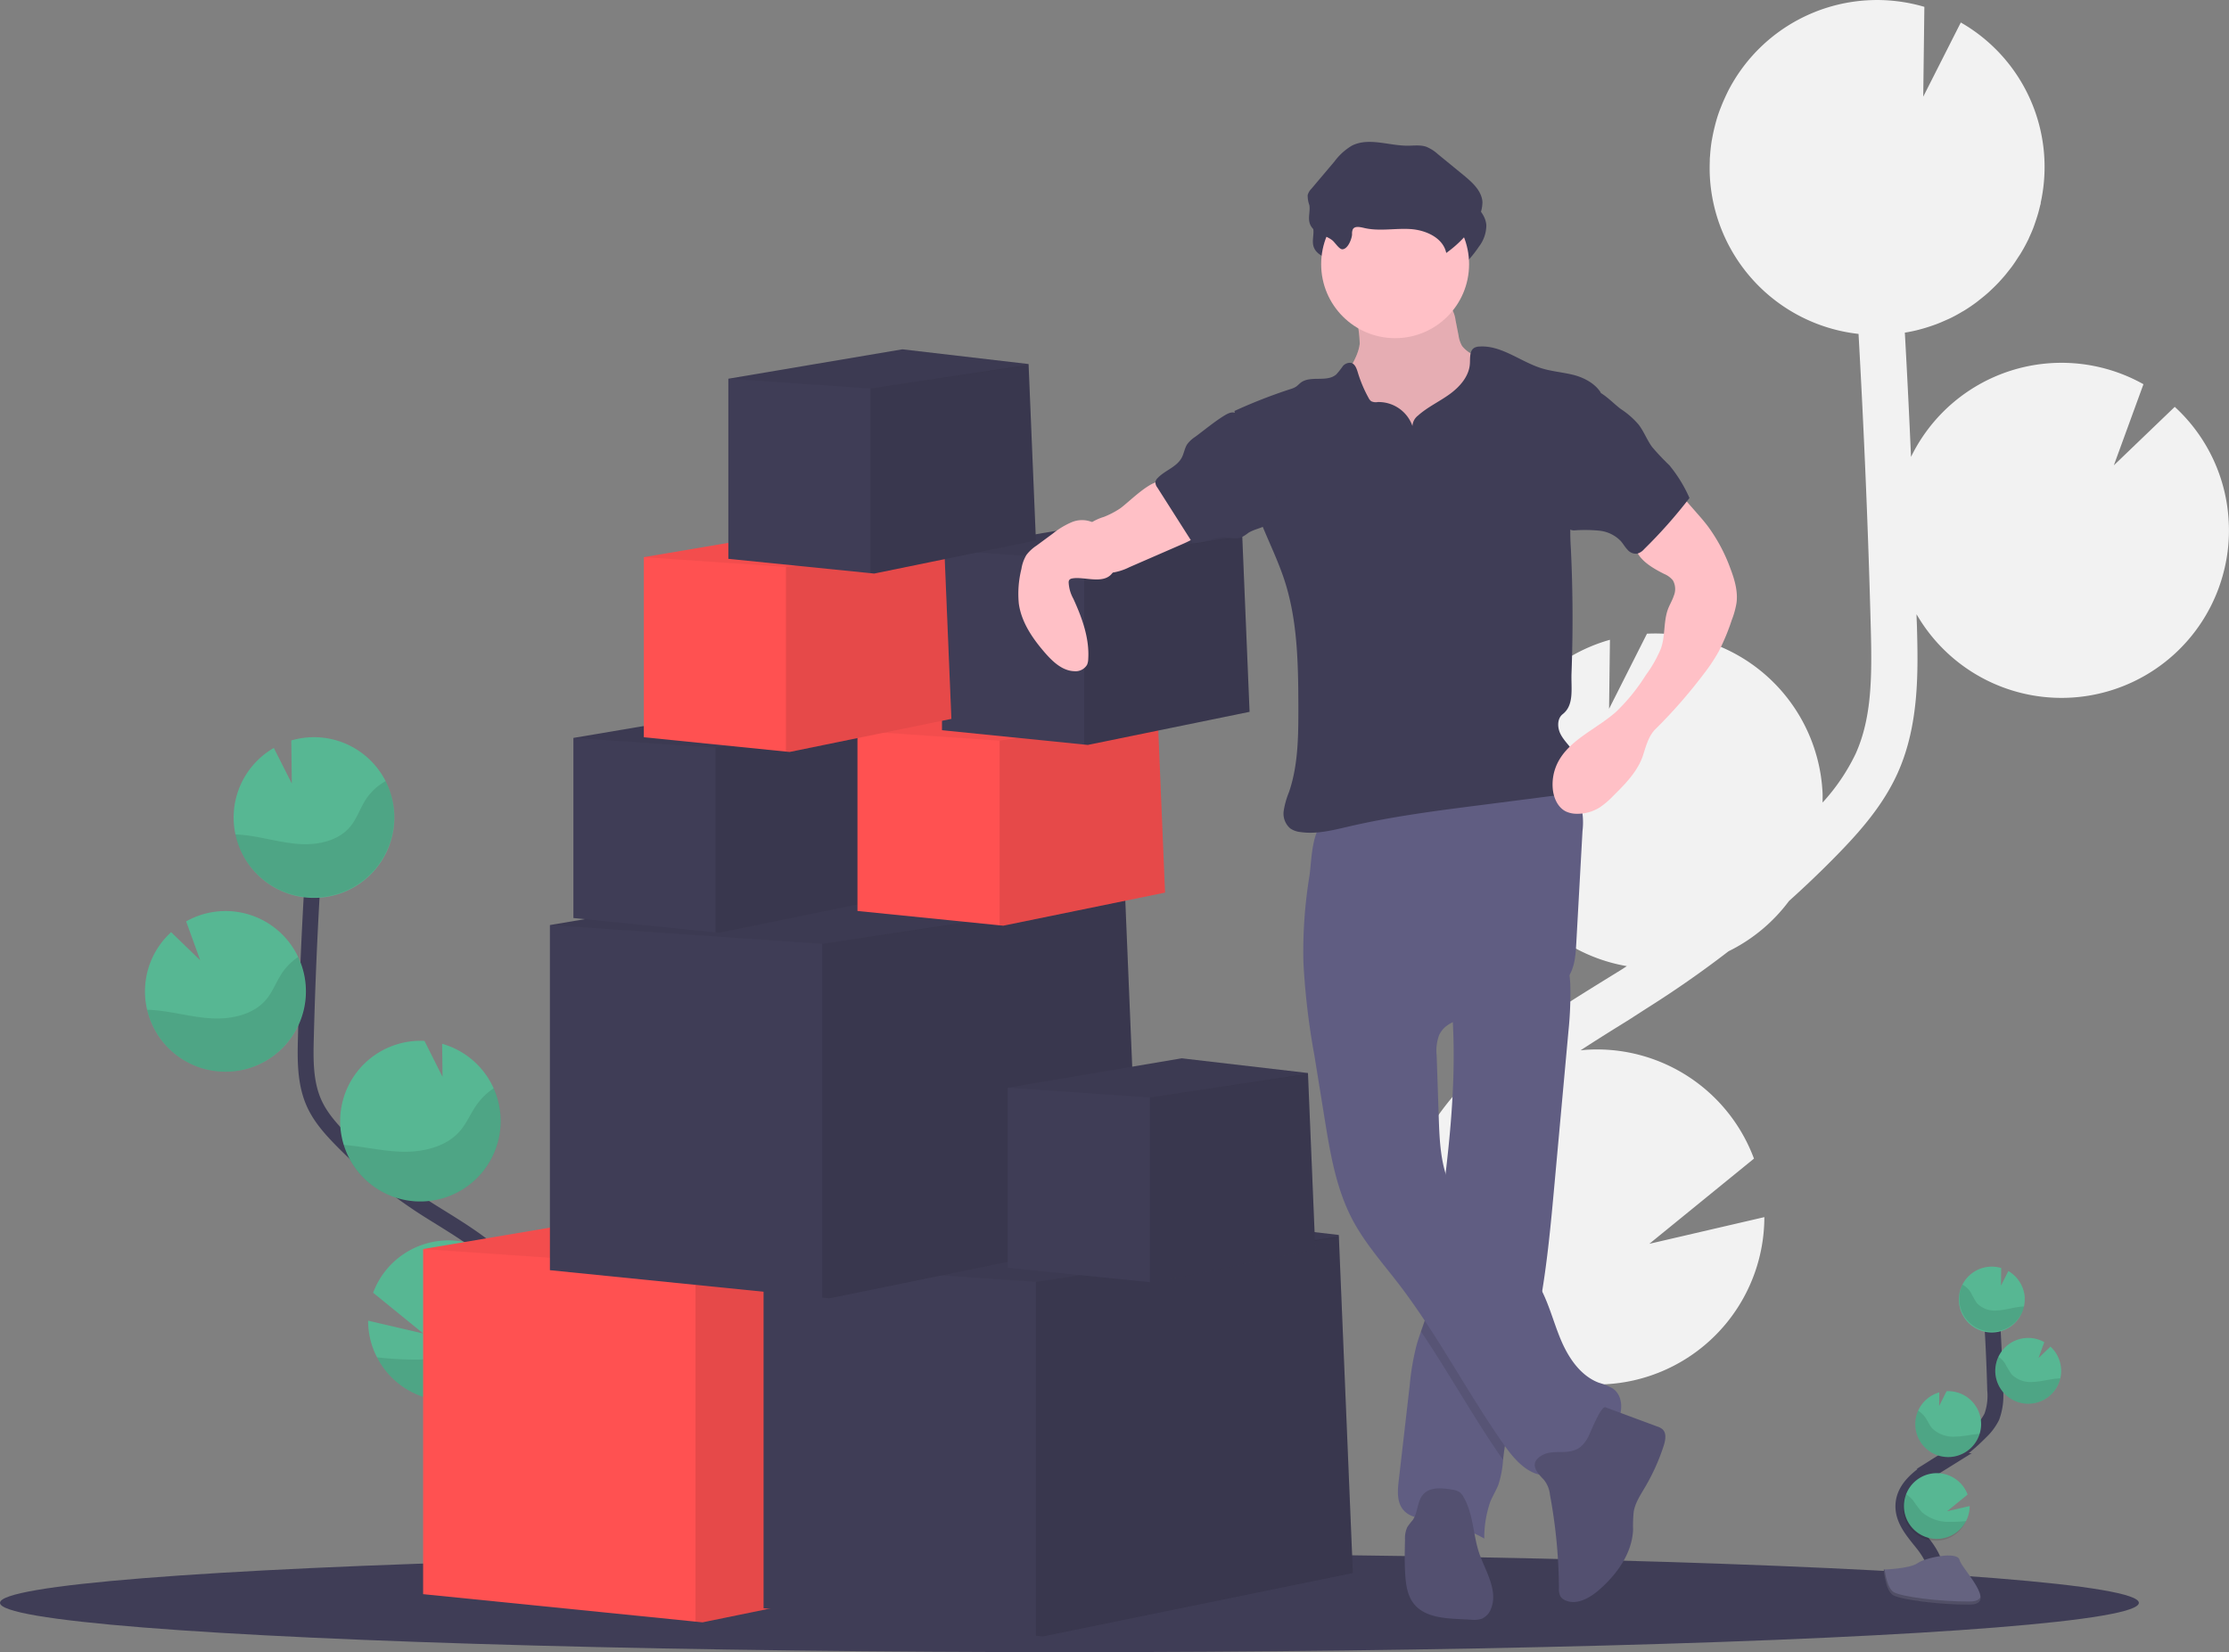 <svg xmlns="http://www.w3.org/2000/svg" width="561.859" height="416.486" viewBox="0 0 561.859 416.486">
  <rect x="0" y="0" width="561.859" height="416.486" fill="#808080" stroke="none"/>
  <g id="undraw_deliveries_131a" transform="translate(0 0.098)">
    <path id="Path_1015" data-name="Path 1015" d="M773.716,345.18l4.421-2.728c.42-.266.834-.55,1.261-.817a42.226,42.226,0,0,1-35.023-39.651,41.787,41.787,0,0,1,3.646-19.234,42.3,42.3,0,0,1,27.111-23.388l-.219,17.4,9.558-18.938a.379.379,0,0,1,.118,0A42.22,42.22,0,0,1,828.73,298.03c.035.8,0,1.6,0,2.367a50.48,50.48,0,0,0,8.345-12.316c4.048-9.025,4.143-19.246,3.805-31.668-.639-24.619-1.7-49.422-3.083-74.154a42.2,42.2,0,0,1-37.491-39.941c-.059-1.3-.042-2.568,0-3.835a6.343,6.343,0,0,1,.047-.947c.083-1.225.2-2.438.385-3.634a3.454,3.454,0,0,1,.107-.592q.26-1.521.621-3.006c.095-.367.183-.74.284-1.107a31.943,31.943,0,0,1,1-3.184c.124-.349.272-.687.4-1.03.3-.769.627-1.527.971-2.278.184-.4.361-.787.556-1.184.047-.1.089-.2.142-.3h0a42.19,42.19,0,0,1,49.57-21.412l-.284,22.643,9.469-18.7A41.959,41.959,0,0,1,883.7,149.243h.047c-.065.3-.16.592-.231.888-.13.556-.272,1.107-.426,1.657-.2.7-.426,1.4-.657,2.089-.178.515-.349,1.042-.544,1.551-.284.746-.592,1.474-.935,2.2-.189.426-.361.858-.592,1.278q-.811,1.633-1.775,3.2c-.219.361-.468.7-.7,1.065-.45.7-.905,1.391-1.4,2.065-.3.414-.627.811-.947,1.219-.462.592-.935,1.184-1.426,1.722-.349.4-.7.787-1.071,1.184-.515.544-1.048,1.071-1.6,1.592-.361.349-.728.7-1.107,1.03-.621.55-1.272,1.077-1.929,1.592-.331.26-.651.533-.994.781q-1.5,1.113-3.1,2.089c-.2.118-.414.219-.592.337-.888.527-1.775,1.018-2.728,1.48-.4.2-.811.367-1.219.55-.763.343-1.533.675-2.32.976-.456.172-.923.331-1.391.491-.775.266-1.562.509-2.367.728-.473.13-.941.26-1.42.373-.864.207-1.746.379-2.634.527a.3.3,0,0,0-.172.036q.876,15.648,1.556,31.313a42.2,42.2,0,0,1,58.589-18.317l-7.463,20.447,15.352-14.742a42.1,42.1,0,0,1,13.612,29.153,41.319,41.319,0,0,1-1.071,11.629,42.2,42.2,0,0,1-77.628,11.5c0,1.059.077,2.125.107,3.184.278,10.96.627,24.6-4.835,36.775-3.7,8.256-9.658,14.961-15.547,20.968-3.829,3.912-7.8,7.694-11.872,11.357a42.219,42.219,0,0,1-15.245,12.677Q795,345.612,784.262,352.358l-4.35,2.805c-4.018,2.492-8.137,5.048-12.179,7.694.71-.071,1.414-.148,2.136-.178a42.238,42.238,0,0,1,41.569,27.478l-26.383,21.477,29-6.729a42.238,42.238,0,0,1-60.53,38.024c.651.817,1.308,1.627,1.959,2.438,1.3,1.616,2.586,3.219,3.847,4.811,17.163,21.737,21.944,42.38,13.44,58.116l-10.333-5.587c8.285-15.316-4.143-34.917-12.327-45.25-1.237-1.562-2.5-3.137-3.782-4.735-10.966-13.612-23.394-29.07-23.081-48.014C723.69,376.185,751.44,358.981,773.716,345.18Z" transform="translate(-369.319 -98.18)" fill="#f2f2f2"/>
    <ellipse id="Ellipse_659" data-name="Ellipse 659" cx="269.57" cy="12.428" rx="269.57" ry="12.428" transform="translate(0 391.532)" fill="#3f3d56"/>
    <path id="Path_1016" data-name="Path 1016" d="M943.479,723.479c1.775-3.261-.237-7.256-2.533-10.167s-5.1-5.918-5.036-9.641c.083-5.326,5.735-8.469,10.256-11.292a50.187,50.187,0,0,0,9.2-7.4,13.488,13.488,0,0,0,2.835-3.788,15.459,15.459,0,0,0,.846-6.735q-.3-11.4-1.124-22.773" transform="translate(-456.128 -324.152)" fill="none" stroke="#3f3d56" stroke-miterlimit="10" stroke-width="4"/>
    <path id="Path_1017" data-name="Path 1017" d="M976.163,645.535a8.321,8.321,0,0,0-4.143-6.806l-1.858,3.681.053-4.45a8.3,8.3,0,1,0,5.918,7.575Z" transform="translate(-465.779 -318.409)" fill="#57b793"/>
    <path id="Path_1018" data-name="Path 1018" d="M951.794,737.669a8.285,8.285,0,1,1,.4-6.687l-5.184,4.22,5.705-1.326A8.286,8.286,0,0,1,951.794,737.669Z" transform="translate(-456.223 -354.322)" fill="#57b793"/>
    <path id="Path_1019" data-name="Path 1019" d="M949.669,707.254a8.285,8.285,0,0,1-8.676-7.912,8.167,8.167,0,0,1,.716-3.782,8.321,8.321,0,0,1,5.326-4.6l-.042,3.427,1.882-3.728h0a8.309,8.309,0,1,1,.775,16.6Z" transform="translate(-458.199 -340.057)" fill="#57b793"/>
    <path id="Path_1020" data-name="Path 1020" d="M983.739,684.564a8.295,8.295,0,1,1,3.669-15.517l-1.468,4.024,3.018-2.9a8.285,8.285,0,0,1,2.687,5.735,8.1,8.1,0,0,1-.213,2.284A8.285,8.285,0,0,1,983.739,684.564Z" transform="translate(-472.106 -330.807)" fill="#57b793"/>
    <path id="Path_1021" data-name="Path 1021" d="M975.109,650.851c-1.917.213-3.782.811-5.705.929a6.208,6.208,0,0,1-5.255-1.84,26.269,26.269,0,0,1-1.539-2.7,5.919,5.919,0,0,0-2.089-1.971,8.285,8.285,0,1,0,15.529,5.516C975.73,650.8,975.416,650.821,975.109,650.851Z" transform="translate(-465.843 -321.536)" opacity="0.1"/>
    <path id="Path_1022" data-name="Path 1022" d="M983.726,687.836a8.285,8.285,0,0,1-7.9-11.836,6.154,6.154,0,0,1,1.669,1.675,26.736,26.736,0,0,0,1.645,2.746,6.774,6.774,0,0,0,5.51,1.923c2.006-.095,3.936-.657,5.918-.84.272,0,.556-.047.834-.053a8.285,8.285,0,0,1-7.676,6.386Z" transform="translate(-472.093 -334.08)" opacity="0.1"/>
    <path id="Path_1023" data-name="Path 1023" d="M949.669,710.644a8.285,8.285,0,0,1-8.676-7.913,8.167,8.167,0,0,1,.716-3.782,6.816,6.816,0,0,1,1.775,1.687c.645.911,1.048,1.959,1.775,2.8a7.671,7.671,0,0,0,5.883,2.06c2.125-.053,4.036-.55,6.084-.7a8.321,8.321,0,0,1-7.557,5.853Z" transform="translate(-458.199 -343.447)" opacity="0.1"/>
    <path id="Path_1024" data-name="Path 1024" d="M951.64,741.306A8.3,8.3,0,1,1,936.5,734.5a8.613,8.613,0,0,1,1.823,1.627,32.757,32.757,0,0,0,2.225,2.959,10.336,10.336,0,0,0,6.877,2.415,35.584,35.584,0,0,0,4.22-.2Z" transform="translate(-456.069 -357.958)" opacity="0.1"/>
    <path id="Path_1025" data-name="Path 1025" d="M927.54,764.205s6.551-.2,8.528-1.61,10.061-3.089,10.576-.829,9.854,11.244,2.45,11.28-17.2-1.184-19.169-2.367S927.54,764.205,927.54,764.205Z" transform="translate(-452.712 -368.637)" fill="#656380"/>
    <path id="Path_1026" data-name="Path 1026" d="M949.224,774.688c-7.4.059-17.2-1.184-19.169-2.367-1.5-.911-2.1-4.2-2.3-5.711h-.219s.414,5.285,2.367,6.51,11.765,2.415,19.169,2.367c2.136,0,2.876-.781,2.835-1.906C951.633,774.25,950.816,774.676,949.224,774.688Z" transform="translate(-452.712 -371.065)" opacity="0.2"/>
    <path id="Path_1027" data-name="Path 1027" d="M293.4,621.424c-4.3-7.954.592-17.7,6.179-24.785s12.428-14.464,12.28-23.5c-.213-12.984-13.99-20.648-25-27.531a122.083,122.083,0,0,1-22.447-18.044c-2.7-2.764-5.326-5.711-6.9-9.238-2.273-5.078-2.213-10.848-2.065-16.411q.71-27.815,2.746-55.524" transform="translate(-178.347 -240.355)" fill="none" stroke="#3f3d56" stroke-miterlimit="10" stroke-width="4"/>
    <path id="Path_1028" data-name="Path 1028" d="M224.745,431.378a20.246,20.246,0,0,1,10.108-16.571l4.533,8.966-.136-10.854A20.252,20.252,0,1,1,224.745,431.4Z" transform="translate(-165.83 -226.355)" fill="#57b793"/>
    <path id="Path_1029" data-name="Path 1029" d="M284.237,655.915a20.24,20.24,0,0,0,38.225-8.285,19.98,19.98,0,0,0-1.32-8.214,20.252,20.252,0,0,0-37.876.219l12.647,10.286L282,646.683A20.02,20.02,0,0,0,284.237,655.915Z" transform="translate(-189.21 -313.853)" fill="#57b793"/>
    <path id="Path_1030" data-name="Path 1030" d="M289.372,581.9a20.252,20.252,0,0,0,6.421-39.722l.107,8.339-4.557-9.073h-.053a20.253,20.253,0,0,0-1.888,40.462Z" transform="translate(-184.349 -279.146)" fill="#57b793"/>
    <path id="Path_1031" data-name="Path 1031" d="M206.282,526.63a20.252,20.252,0,1,0-8.948-37.876l3.551,9.806-7.333-7.084a20.157,20.157,0,0,0-6.569,13.979,19.749,19.749,0,0,0,.515,5.575A20.246,20.246,0,0,0,206.282,526.63Z" transform="translate(-150.415 -256.585)" fill="#57b793"/>
    <path id="Path_1032" data-name="Path 1032" d="M227.764,444.412c4.675.515,9.22,1.965,13.908,2.255s9.842-.829,12.807-4.474c1.6-1.965,2.4-4.45,3.746-6.593a14.369,14.369,0,0,1,5.1-4.8,20.252,20.252,0,1,1-37.876,13.44C226.237,444.276,227.006,444.329,227.764,444.412Z" transform="translate(-166.127 -233.992)" opacity="0.1"/>
    <path id="Path_1033" data-name="Path 1033" d="M206.67,534.63a20.264,20.264,0,0,0,19.263-28.88,14.979,14.979,0,0,0-4.072,4.072c-1.444,2.178-2.314,4.693-4.012,6.693-3.154,3.7-8.54,4.918-13.428,4.7s-9.605-1.616-14.47-2.059c-.675-.059-1.361-.107-2.042-.124A20.246,20.246,0,0,0,206.67,534.63Z" transform="translate(-150.803 -264.585)" opacity="0.1"/>
    <path id="Path_1034" data-name="Path 1034" d="M289.971,590.158a20.246,20.246,0,0,0,19.423-28.508,16.376,16.376,0,0,0-4.279,4.143c-1.574,2.219-2.557,4.776-4.4,6.824-3.415,3.805-9.155,5.149-14.334,5.024-5.013-.107-9.842-1.338-14.825-1.722A20.264,20.264,0,0,0,289.971,590.158Z" transform="translate(-184.948 -287.403)" opacity="0.1"/>
    <path id="Path_1035" data-name="Path 1035" d="M285.78,664.86a20.24,20.24,0,0,0,38.225-8.285,19.979,19.979,0,0,0-1.32-8.214,20.276,20.276,0,0,0-4.439,3.959c-1.923,2.367-3.2,5.007-5.421,7.2-4.143,4.06-10.824,5.741-16.772,5.918a86.87,86.87,0,0,1-10.274-.574Z" transform="translate(-190.753 -322.797)" opacity="0.1"/>
    <path id="Path_1036" data-name="Path 1036" d="M328.765,600.273l-78.119,15.979-1.775-.178-68.65-6.924v-87l84.037-14.2,60.957,7.1.018.385.006.189Z" transform="translate(-73.564 -207.379)" fill="#ff5151"/>
    <path id="Path_1037" data-name="Path 1037" d="M376.115,605.436,298,621.415l-1.775-.178V532.052L372.581,520.6Z" transform="translate(-120.913 -212.543)" opacity="0.1"/>
    <path id="Path_1038" data-name="Path 1038" d="M325.238,515.626l-.024.018L248.87,526.888l-68.65-4.734,84.037-14.2,60.957,7.1.018.385Z" transform="translate(-73.564 -207.379)" opacity="0.05"/>
    <path id="Path_1039" data-name="Path 1039" d="M473.765,606.273l-78.119,15.979-1.775-.177-68.65-6.924v-87l84.037-14.2,60.957,7.1.018.385.006.189Z" transform="translate(-132.751 -209.829)" fill="#3f3d56"/>
    <path id="Path_1040" data-name="Path 1040" d="M521.115,611.436,443,627.415l-1.775-.178V538.051L517.581,526.6Z" transform="translate(-180.101 -214.992)" opacity="0.1"/>
    <path id="Path_1041" data-name="Path 1041" d="M470.238,521.626l-.024.018L393.87,532.888l-68.65-4.734,84.037-14.2,60.957,7.1.018.385Z" transform="translate(-132.751 -209.829)" opacity="0.05"/>
    <path id="Path_1042" data-name="Path 1042" d="M382.765,462.273l-78.119,15.979-1.775-.178-68.65-6.924v-87l84.037-14.2,60.957,7.1.018.385.006.189Z" transform="translate(-95.606 -151.049)" fill="#3f3d56"/>
    <path id="Path_1043" data-name="Path 1043" d="M430.115,467.436,352,483.415l-1.775-.178V394.052L426.581,382.6Z" transform="translate(-142.956 -156.213)" opacity="0.1"/>
    <path id="Path_1044" data-name="Path 1044" d="M379.238,377.626l-.024.018L302.87,388.888l-68.65-4.734,84.037-14.2,60.957,7.1.018.385Z" transform="translate(-95.606 -151.049)" opacity="0.05"/>
    <path id="Path_1045" data-name="Path 1045" d="M506.747,498.875l-40.77,8.345-.929-.095-35.828-3.616v-45.4l43.859-7.415,31.816,3.711.012.2v.095Z" transform="translate(-175.203 -184.007)" fill="#3f3d56"/>
    <path id="Path_1046" data-name="Path 1046" d="M531.459,501.573l-40.77,8.345-.929-.095V463.277l39.858-5.977Z" transform="translate(-199.914 -186.705)" opacity="0.1"/>
    <path id="Path_1047" data-name="Path 1047" d="M504.907,454.7l-.012.012-39.847,5.871-35.828-2.474,43.859-7.415,31.816,3.711.012.2Z" transform="translate(-175.203 -184.007)" opacity="0.05"/>
    <path id="Path_1048" data-name="Path 1048" d="M321.747,349.875l-40.77,8.339-.929-.089-35.828-3.616v-45.4l43.859-7.415,31.816,3.711.012.2v.095Z" transform="translate(-99.688 -123.186)" fill="#3f3d56"/>
    <path id="Path_1049" data-name="Path 1049" d="M346.459,352.573l-40.77,8.339-.929-.089V314.277l39.858-5.977Z" transform="translate(-124.399 -125.885)" opacity="0.1"/>
    <path id="Path_1050" data-name="Path 1050" d="M319.907,305.7l-.012.012-39.847,5.871-35.828-2.474,43.859-7.415,31.816,3.711.012.2Z" transform="translate(-99.688 -123.186)" opacity="0.05"/>
    <path id="Path_1051" data-name="Path 1051" d="M442.747,346.875l-40.77,8.339-.929-.089-35.828-3.616v-45.4l43.859-7.415,31.816,3.711.012.2v.095Z" transform="translate(-149.079 -121.962)" fill="#ff5151"/>
    <path id="Path_1052" data-name="Path 1052" d="M467.459,349.573l-40.77,8.339-.929-.089V311.277l39.858-5.977Z" transform="translate(-173.79 -124.66)" opacity="0.1"/>
    <path id="Path_1053" data-name="Path 1053" d="M440.907,302.7l-.012.012-39.847,5.871-35.828-2.474,43.859-7.415,31.816,3.711.012.2Z" transform="translate(-149.079 -121.962)" opacity="0.05"/>
    <path id="Path_1054" data-name="Path 1054" d="M478.747,269.875l-40.77,8.339-.929-.089-35.828-3.616v-45.4l43.859-7.415,31.816,3.711.012.2v.095Z" transform="translate(-163.773 -90.531)" fill="#3f3d56"/>
    <path id="Path_1055" data-name="Path 1055" d="M503.459,272.573l-40.77,8.339-.929-.089V234.277l39.858-5.977Z" transform="translate(-188.485 -93.229)" opacity="0.1"/>
    <path id="Path_1056" data-name="Path 1056" d="M476.907,225.7l-.012.012-39.847,5.871-35.828-2.474,43.859-7.415,31.816,3.711.012.2Z" transform="translate(-163.773 -90.531)" opacity="0.05"/>
    <path id="Path_1057" data-name="Path 1057" d="M700.95,236.144c-.432,3.847-3.367,6.948-4.456,10.653-1.633,5.593,1.184,11.6,5.066,15.979a35.373,35.373,0,0,0,24.631,11.682,10.6,10.6,0,0,0,4.072-.444,8.842,8.842,0,0,0,3.1-2.119,19.792,19.792,0,0,0,5.1-11.073,59.22,59.22,0,0,0,.142-12.375,7,7,0,0,0-.462-2.5,6.345,6.345,0,0,0-1.6-1.971,37.28,37.28,0,0,0-6.895-5.013,7.744,7.744,0,0,1-2.888-2.207,7.226,7.226,0,0,1-.894-2.645l-.763-3.882a7.612,7.612,0,0,0-1.119-3.148c-1.343-1.811-3.918-2.06-6.173-2.148l-8.285-.326c-2.574-.1-5.96-.84-8.475-.331-2.367.468-1.568,2.634-1.142,4.6A33.248,33.248,0,0,1,700.95,236.144Z" transform="translate(-358.208 -149.619)" fill="#ffc0c6"/>
    <path id="Path_1058" data-name="Path 1058" d="M700.95,236.144c-.432,3.847-3.367,6.948-4.456,10.653-1.633,5.593,1.184,11.6,5.066,15.979a35.373,35.373,0,0,0,24.631,11.682,10.6,10.6,0,0,0,4.072-.444,8.842,8.842,0,0,0,3.1-2.119,19.792,19.792,0,0,0,5.1-11.073,59.22,59.22,0,0,0,.142-12.375,7,7,0,0,0-.462-2.5,6.345,6.345,0,0,0-1.6-1.971,37.28,37.28,0,0,0-6.895-5.013,7.744,7.744,0,0,1-2.888-2.207,7.226,7.226,0,0,1-.894-2.645l-.763-3.882a7.612,7.612,0,0,0-1.119-3.148c-1.343-1.811-3.918-2.06-6.173-2.148l-8.285-.326c-2.574-.1-5.96-.84-8.475-.331-2.367.468-1.568,2.634-1.142,4.6A33.248,33.248,0,0,1,700.95,236.144Z" transform="translate(-358.208 -149.619)" opacity="0.1"/>
    <path id="Path_1059" data-name="Path 1059" d="M763.608,524.065,760.093,562.6c-.917,10.108-1.852,20.258-3.651,30.236-.592,3.438-1.349,6.859-2.213,10.25-2.4,9.416-5.889,18.618-7.013,28.271-.036.278-.065.592-.095.846a25.348,25.348,0,0,1-1.184,6.273c-.592,1.474-1.426,2.817-2.036,4.273a28.006,28.006,0,0,0-1.521,9.285A40.031,40.031,0,0,0,728.6,647.3c-2.367-.349-4.942-.592-6.51-2.367-1.775-1.929-1.568-4.882-1.272-7.475q1.4-12.073,2.782-24.134a62.9,62.9,0,0,1,1.775-10.25c.32-1.119.7-2.219,1.095-3.32.539-1.515,1.083-3.03,1.491-4.587a55.225,55.225,0,0,0,1.172-7.593c.953-8.1,2.1-16.174,3.107-24.264l.053-.426c1.509-12.262,2.657-24.584,2.326-36.935-.047-1.829-.124-3.657-.243-5.492-.166-2.657-.408-4.066,1.775-5.729a41.409,41.409,0,0,1,8.416-4.32c1.5-.651,17.985-6.51,18.346-5.22a32.13,32.13,0,0,1,1.184,8.416A93.651,93.651,0,0,1,763.608,524.065Z" transform="translate(-368.248 -264.282)" fill="#605d82"/>
    <path id="Path_1060" data-name="Path 1060" d="M760.435,632.762c-.592,3.438-1.349,6.859-2.213,10.25-2.4,9.416-5.889,18.618-7.013,28.271-.036.278-.065.592-.095.846-7.35-10.5-13.541-21.791-20.713-32.4.539-1.515,1.083-3.03,1.491-4.587a55.247,55.247,0,0,0,1.231-7.64c.953-8.1,2.1-16.174,3.107-24.264l.053-.426a25.141,25.141,0,0,0,1.775,4.977c4.817,9.788,16.263,14.736,21.862,24.1Q760.2,632.33,760.435,632.762Z" transform="translate(-372.242 -304.204)" opacity="0.1"/>
    <path id="Path_1061" data-name="Path 1061" d="M680.347,475.127A182.035,182.035,0,0,0,683.1,498.51l2.586,15.979c1.414,8.759,2.894,17.689,7.037,25.531,3.1,5.871,7.563,10.878,11.605,16.139,9.931,12.937,17.393,27.6,26.809,40.912,2.74,3.87,6.652,8.06,11.321,7.25,3.066-.527,5.291-3.083,7.694-5.048,2.841-2.32,6.261-4.018,8.5-6.93s2.675-7.741-.355-9.812a16.363,16.363,0,0,0-3.468-1.42c-4.693-1.775-7.735-6.368-9.664-11.008s-3.107-9.617-5.681-13.931c-5.6-9.368-17.05-14.316-21.867-24.11-2.7-5.48-2.959-11.836-3.16-17.914l-.527-15.571a11.339,11.339,0,0,1,.592-5.03c1.841-4.143,7.4-4.533,11.913-5.06a40.688,40.688,0,0,0,14.6-4.6c2.6-1.4,5.131-3.19,6.51-5.794,1.266-2.367,1.438-5.155,1.586-7.842l1.562-28.223a17.8,17.8,0,0,0-.592-7.214c-2.148-5.717-9.368-7.587-15.47-7.315-11.351.509-21.826,5.391-32.55,8.694a83.183,83.183,0,0,1-8.066,2.1c-2.367.479-5.326.284-7.6,1.053-4.072,1.373-3.971,10.286-4.545,13.979a117.344,117.344,0,0,0-1.521,21.808Z" transform="translate(-351.797 -232.631)" fill="#605d82"/>
    <path id="Path_1062" data-name="Path 1062" d="M781.161,715.736a7.235,7.235,0,0,1,1.586,3.888,132.67,132.67,0,0,1,2.249,23.5,3.894,3.894,0,0,0,.42,2.13,2.717,2.717,0,0,0,1.107.888c2.894,1.379,6.25-.544,8.664-2.657,4.468-3.912,8.25-9.167,8.5-15.1a34.75,34.75,0,0,1,.16-4.581c.391-2.237,1.7-4.184,2.847-6.137a52.1,52.1,0,0,0,4.735-10.546c.438-1.385.734-3.125-.355-4.089a3.805,3.805,0,0,0-1.284-.669l-13.079-4.853c-1.136-.42-3.953,6.818-4.4,7.611-1.095,1.935-2.184,3.03-4.379,3.48s-4.906-.2-7,.917C777.385,711.4,779.155,713.718,781.161,715.736Z" transform="translate(-392.039 -342.852)" fill="#535070"/>
    <path id="Path_1063" data-name="Path 1063" d="M738.386,734.315a3.983,3.983,0,0,0-.994-1.261,4.456,4.456,0,0,0-2.006-.681c-2.486-.426-5.433-.7-7.155,1.148-1.61,1.734-1.332,4.557-2.675,6.51a20.264,20.264,0,0,0-1.373,1.775,6.663,6.663,0,0,0-.592,3.184c-.071,3.012-.142,6.036.071,9.043.172,2.521.592,5.167,2.172,7.143,2.533,3.172,7.1,3.628,11.15,3.829l3.285.172a6.508,6.508,0,0,0,2.687-.249,4.409,4.409,0,0,0,2.32-2.551c1.71-4.249-.994-8.824-2.663-13.085C740.688,744.388,741.032,738.949,738.386,734.315Z" transform="translate(-369.433 -356.963)" fill="#535070"/>
    <path id="Path_1064" data-name="Path 1064" d="M695,191.729a2.682,2.682,0,0,1,.184-1.266c.479-.846,1.734-.592,2.681-.379,3.805.959,7.818.089,11.742.314s8.339,2.184,9.126,6.031a28.531,28.531,0,0,0,7.238-7.433,8.918,8.918,0,0,0,1.888-5.445c-.213-2.817-2.574-4.924-4.734-6.711l-6.51-5.326a9.89,9.89,0,0,0-2.924-1.858c-1.5-.515-3.148-.266-4.734-.266-4.734,0-9.812-2.16-14.032,0a14.977,14.977,0,0,0-4.373,3.977l-5.818,6.889a3.674,3.674,0,0,0-.935,1.58,6.955,6.955,0,0,0,.42,2.515c.272,1.539-.391,3.184.118,4.663.846,2.45,3.829,2.8,5.652,4.208.675.521,1.74,2.3,2.551,2.278C693.962,195.469,694.956,192.865,695,191.729Z" transform="translate(-353.202 -126.894)" fill="#3f3d56"/>
    <circle id="Ellipse_660" data-name="Ellipse 660" cx="18.642" cy="18.642" r="18.642" transform="translate(333.024 47.867)" fill="#ffc0c6"/>
    <path id="Path_1065" data-name="Path 1065" d="M695.865,265.721a9.031,9.031,0,0,0-8.765-6.048,2.634,2.634,0,0,1-1.622-.207,2.244,2.244,0,0,1-.669-.829,32.984,32.984,0,0,1-2.716-6.427c-.3-.988-.7-2.154-1.7-2.409a2.287,2.287,0,0,0-2.166.947,20.728,20.728,0,0,1-1.551,1.947c-2.367,2.1-6.51.183-8.99,2.107-.408.314-.746.716-1.184,1.006a5.387,5.387,0,0,1-1.367.592A131.025,131.025,0,0,0,651,261.922c1.657,9.966,3.35,20.122,7.232,29.443,1.846,4.439,3.936,8.788,5.415,13.363,3.279,10.138,3.421,20.986,3.462,31.644,0,7.291,0,14.736-2.367,21.637a20.94,20.94,0,0,0-1.332,4.734,4.924,4.924,0,0,0,1.669,4.427,5.628,5.628,0,0,0,2.574.905c4.089.592,8.208-.485,12.233-1.42,10.789-2.5,21.8-3.93,32.774-5.326l18.405-2.367a10.765,10.765,0,0,0,3.811-.988c3.367-1.841,3.687-6.906,1.592-10.126-1-1.545-2.415-2.811-3.261-4.445s-.911-3.93.539-5.06c2.959-2.308,2.071-6.587,2.213-10.327q.592-15.695-.16-31.366a61.378,61.378,0,0,1-.107-6.51,57.437,57.437,0,0,1,2.03-10.866l5.593-22.015c-1.462-2.308-4.261-3.776-6.906-4.439s-5.409-.858-8.019-1.669c-5.326-1.657-10.108-5.859-15.689-5.468a2.871,2.871,0,0,0-1.219.3c-1.255.716-1.059,2.527-1.136,3.971-.177,3.2-2.533,5.871-5.125,7.747s-5.563,3.237-7.948,5.374a3.551,3.551,0,0,0-1.409,2.651Z" transform="translate(-339.831 -158.418)" fill="#3f3d56"/>
    <path id="Path_1066" data-name="Path 1066" d="M595.166,310.065a21.893,21.893,0,0,1-3.918,2.018,13.023,13.023,0,0,0-3.758,1.823,5.946,5.946,0,0,0-1.308,1.616,7.179,7.179,0,0,0,6.616,10.694,14.425,14.425,0,0,0,4.894-1.462l13.15-5.723c2.225-.965,4.628-2.089,5.681-4.279a1.03,1.03,0,0,0,.13-.681,1.118,1.118,0,0,0-.544-.592,29.454,29.454,0,0,1-7.652-7.22c-.539-.734-1.184-2.462-1.965-2.906C603.712,301.809,597.4,308.621,595.166,310.065Z" transform="translate(-312.996 -181.877)" fill="#ffc0c6"/>
    <path id="Path_1067" data-name="Path 1067" d="M817.875,307l4.847,5.539c1.042,1.184,2.083,2.367,3.03,3.646a42.414,42.414,0,0,1,5.551,10.457c1.053,2.764,1.929,5.711,1.562,8.646a21.3,21.3,0,0,1-1.213,4.4,54.369,54.369,0,0,1-3.3,7.93,45.126,45.126,0,0,1-3.687,5.545,129.664,129.664,0,0,1-12.292,14.056c-1.657,1.639-2.367,4.3-3.071,6.51-1.332,4.089-4.5,7.279-7.557,10.3a20.824,20.824,0,0,1-3.249,2.793,10.535,10.535,0,0,1-5.918,1.681,6.51,6.51,0,0,1-2.657-.55c-2.1-.994-3.16-3.415-3.379-5.723a12.25,12.25,0,0,1,1.018-6.131c2.782-6.161,9.925-8.83,14.973-13.328a48.867,48.867,0,0,0,7.463-9.22,31.982,31.982,0,0,0,3.77-6.611c1.124-3.012.687-6.575,1.675-9.629.414-1.3,1.184-2.462,1.6-3.746a4.437,4.437,0,0,0-.225-3.912,5.651,5.651,0,0,0-2.2-1.61c-3.225-1.633-6.835-3.74-7.451-7.309a7.824,7.824,0,0,1,1.444-5.581,23.082,23.082,0,0,1,4.066-4.261C814.087,309.622,816.46,308.219,817.875,307Z" transform="translate(-395.138 -183.458)" fill="#ffc0c6"/>
    <path id="Path_1068" data-name="Path 1068" d="M581.289,324.53c-.852-1.728-1.923-3.492-3.651-4.35a6.723,6.723,0,0,0-5.326,0A20.194,20.194,0,0,0,567.648,323l-4.178,3.083a10.28,10.28,0,0,0-2.48,2.29,9.536,9.536,0,0,0-1.29,3.551,25.786,25.786,0,0,0-.657,8.765c.663,4.735,3.5,8.83,6.628,12.428,1.953,2.237,4.368,4.5,7.339,4.6a3.367,3.367,0,0,0,3.243-1.633,4.043,4.043,0,0,0,.29-1.456c.319-5.255-1.562-10.386-3.752-15.174a9.386,9.386,0,0,1-1.184-4.078,1.1,1.1,0,0,1,.178-.686,1.148,1.148,0,0,1,.71-.349c3-.592,8.173,1.74,10.274-1.592C584.129,330.543,582.259,326.489,581.289,324.53Z" transform="translate(-302.232 -188.614)" fill="#ffc0c6"/>
    <path id="Path_1069" data-name="Path 1069" d="M693.346,181.819a2.757,2.757,0,0,1,.189-1.266c.479-.852,1.734-.592,2.681-.379,3.805.959,7.818.089,11.742.314s8.333,2.184,9.126,6.031a28.722,28.722,0,0,0,7.238-7.433,8.948,8.948,0,0,0,1.888-5.451c-.213-2.817-2.58-4.924-4.734-6.705l-6.51-5.326a9.859,9.859,0,0,0-2.918-1.858c-1.509-.515-3.148-.266-4.734-.266-4.734,0-9.812-2.16-14.032,0a14.978,14.978,0,0,0-4.373,3.977l-5.823,6.889a3.687,3.687,0,0,0-.929,1.58,6.953,6.953,0,0,0,.42,2.515c.272,1.539-.391,3.184.118,4.658.846,2.456,3.829,2.805,5.652,4.214.675.521,1.74,2.3,2.551,2.278C692.3,185.559,693.292,182.955,693.346,181.819Z" transform="translate(-352.533 -122.849)" fill="#3f3d56"/>
    <path id="Path_1070" data-name="Path 1070" d="M627.308,279.937a7.729,7.729,0,0,0-1.953,1.817c-.681,1.036-.823,2.367-1.408,3.432-1.255,2.332-4.2,3.166-6.025,5.078a1.888,1.888,0,0,0-.592.994,2.2,2.2,0,0,0,.491,1.432l8.842,13.9c2.959.26,5.764-1.586,8.711-1.337a8.786,8.786,0,0,0,3.279.142,9.529,9.529,0,0,0,2.1-1.284c1.775-1.113,4.1-1.243,5.569-2.7s1.6-3.61,1.58-5.6a22.113,22.113,0,0,0-.527-5.149c-1.3-5.326-5.38-9.433-7.936-14.156-1.249-2.3-1.923-3.646-4.557-2.065S629.8,278.114,627.308,279.937Z" transform="translate(-326.087 -169.882)" fill="#3f3d56"/>
    <path id="Path_1071" data-name="Path 1071" d="M805.131,269.1A20.753,20.753,0,0,1,809.582,273c1.343,1.734,2.107,3.865,3.4,5.64a61.6,61.6,0,0,0,4.379,4.64,35.365,35.365,0,0,1,5.054,8.232,123.458,123.458,0,0,1-11.434,12.9,3.664,3.664,0,0,1-1.74,1.136,2.788,2.788,0,0,1-2.45-1c-.639-.663-1.089-1.491-1.7-2.184a8.729,8.729,0,0,0-5.4-2.61,37.117,37.117,0,0,0-6.125-.089,2.367,2.367,0,0,1-1.308-.219,2.16,2.16,0,0,1-.71-.817c-2.367-4.072-1.627-9.185-.781-13.837l1.935-10.653a23.933,23.933,0,0,1,1.616-5.918c.734-1.568,2.367-4.231,4.391-3.758S803.421,267.871,805.131,269.1Z" transform="translate(-396.551 -166.072)" fill="#3f3d56"/>
    <path id="Path_1072" data-name="Path 1072" d="M351.747,272.875l-40.77,8.339-.929-.089-35.828-3.616v-45.4l43.859-7.415,31.816,3.711.012.2v.095Z" transform="translate(-111.933 -91.756)" fill="#ff5151"/>
    <path id="Path_1073" data-name="Path 1073" d="M376.459,275.573l-40.77,8.339-.929-.089V237.277l39.858-5.977Z" transform="translate(-136.645 -94.454)" opacity="0.1"/>
    <path id="Path_1074" data-name="Path 1074" d="M349.907,228.7l-.012.012-39.847,5.871-35.828-2.474,43.859-7.415,31.816,3.711.012.2Z" transform="translate(-111.933 -91.756)" opacity="0.05"/>
    <path id="Path_1075" data-name="Path 1075" d="M387.747,196.875l-40.77,8.345-.929-.095-35.828-3.616v-45.4l43.859-7.415,31.816,3.711.012.2v.095Z" transform="translate(-126.628 -60.734)" fill="#3f3d56"/>
    <path id="Path_1076" data-name="Path 1076" d="M412.459,199.573l-40.77,8.345-.929-.095V161.277l39.858-5.977Z" transform="translate(-151.34 -63.432)" opacity="0.1"/>
    <path id="Path_1077" data-name="Path 1077" d="M385.907,152.7l-.012.012-39.847,5.871-35.828-2.474,43.859-7.415,31.816,3.711.012.2Z" transform="translate(-126.628 -60.734)" opacity="0.05"/>
  </g>
</svg>
